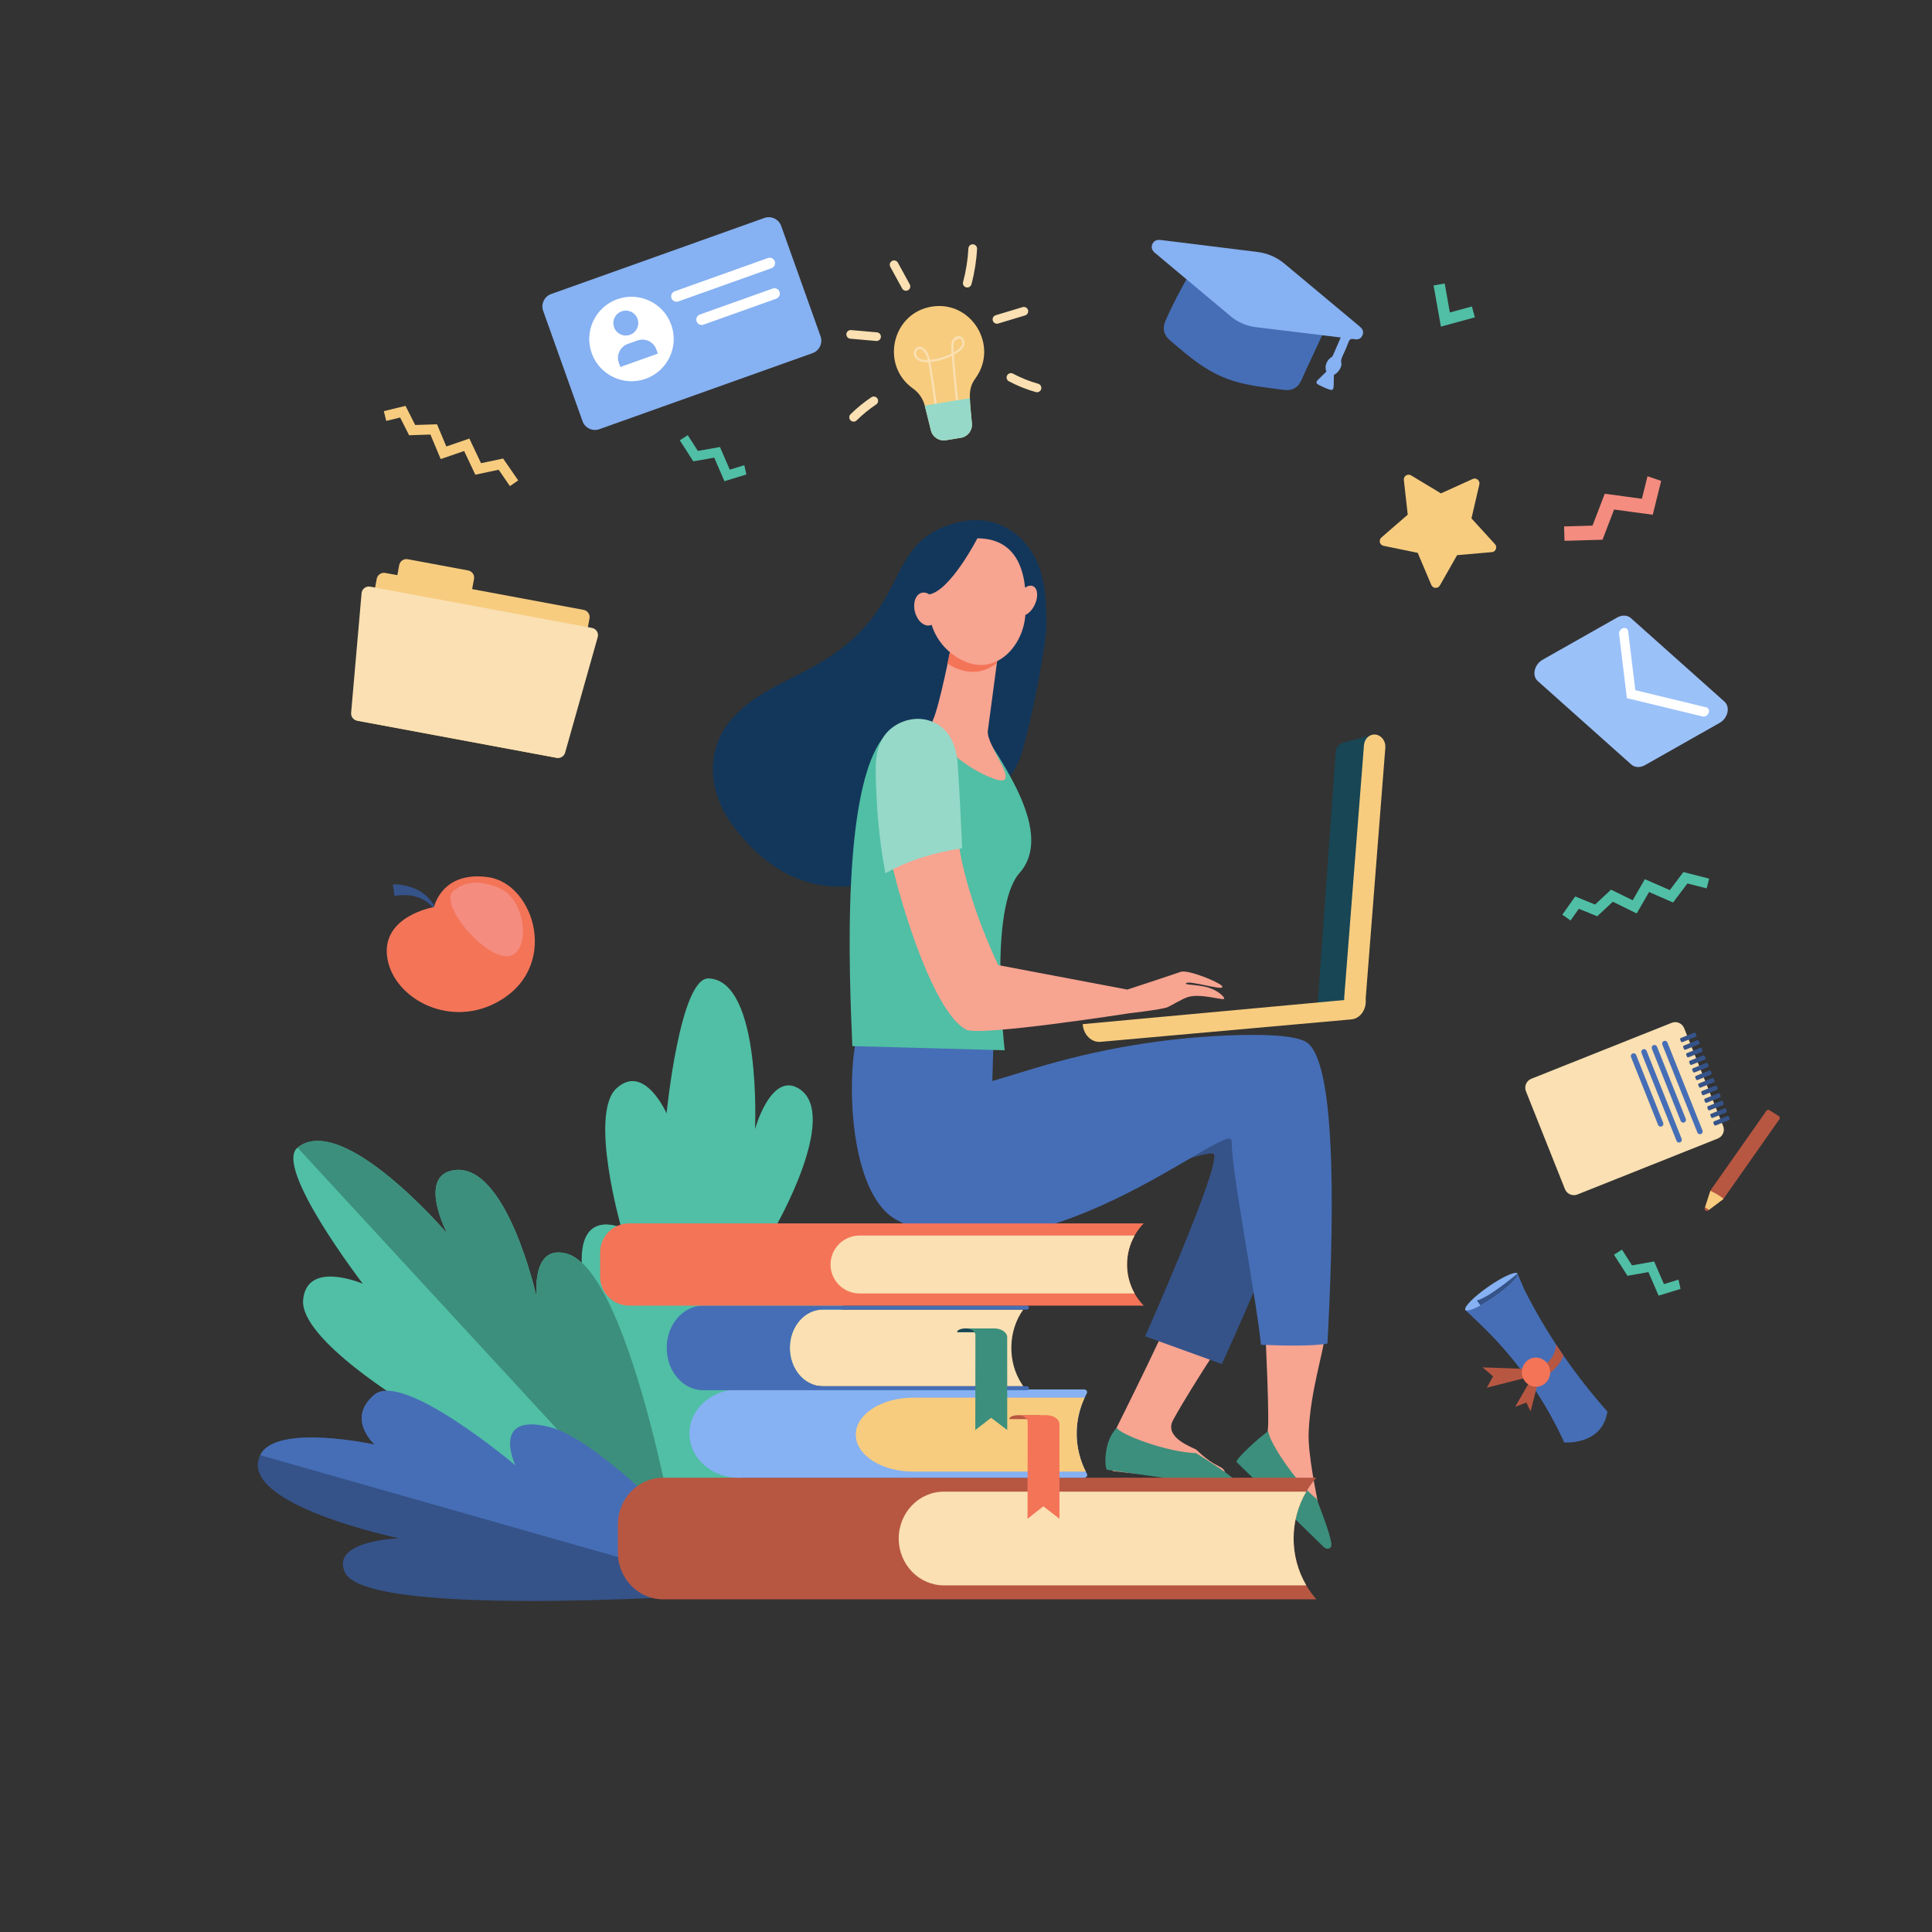 <svg width="450" height="450" viewBox="0 0 850 850" fill="none" xmlns="http://www.w3.org/2000/svg">
<rect x="0" y="0" width="850" height="850" fill="#333333" stroke="none"/>
<g clip-path="url(#clip0_652_3)">
<path d="M591.2 326.634L604.263 323.196L595.41 441.294L579.736 441.817L587.642 330.924C587.788 328.88 589.217 327.155 591.2 326.634Z" fill="#184655"/>
<path d="M596.581 444.661C596.289 444.688 595.989 444.686 595.685 444.65C593.09 444.342 591.169 441.761 591.395 438.884L600.091 327.838C600.317 324.961 602.601 322.875 605.198 323.183C607.792 323.49 609.713 326.07 609.487 328.947L600.791 439.995C600.592 442.536 598.788 444.457 596.581 444.661Z" fill="#F7CC7F"/>
<path d="M476.346 450.576C476.351 450.658 476.354 450.741 476.362 450.822C476.772 455.339 480.272 458.718 484.18 458.367L594.509 448.495C598.417 448.144 601.254 444.198 600.846 439.679C600.828 439.488 600.803 439.301 600.774 439.115L476.346 450.576Z" fill="#F7CC7F"/>
<path d="M549.117 571.688C541.621 575.163 520.104 566.562 520.15 565.929C519.398 571.927 490.789 629.082 490.789 629.082L489.497 647.211C489.497 647.211 539.493 653.232 539.091 648.747C538.69 644.262 535.784 646.949 526.382 637.852C525.547 637.044 511.731 632.767 516.136 624.725C525.005 608.529 543.29 581.778 549.117 571.688Z" fill="#F7A491"/>
<path d="M487.069 646.636L541.583 654.368C543.579 654.446 544.265 652.912 543.708 651.84C542.56 649.634 532.782 643.431 526.202 639.302C513.767 638.998 492.928 631.251 491.355 628.183C485.195 634.385 486.003 646.253 487.069 646.636Z" fill="#3C8F7C"/>
<path d="M483.456 525.488C482.826 523.218 531.947 505.252 533.981 507.692C537.579 512.011 503.829 587.913 503.829 587.913L537.565 600.121C537.565 600.121 577.724 512.486 577.066 496.052C576.409 479.619 559.506 460.122 520.236 470.059C480.966 479.996 483.456 525.488 483.456 525.488Z" fill="#355389"/>
<path d="M583.317 585.332C575.329 583.228 564.858 581.995 556.461 581.198C556.871 588.761 558.71 627.523 557.648 629.813C553.345 639.093 545.095 642.955 545.095 642.955C545.095 642.955 579.765 679.473 582.317 675.763C584.869 672.052 580.916 672.269 579.473 659.266C579.346 658.112 575.342 639.807 575.755 630.135C576.542 611.685 582.248 595.527 583.317 585.332Z" fill="#F7A491"/>
<path d="M574.492 458.334C569.352 455.414 555.819 454.956 540.91 455.524C511.843 456.632 483.05 461.582 455.203 469.99L436.569 475.616L437.135 456.68C437.135 456.68 378.636 445.285 376.204 459.795C372.541 481.644 375.177 526.269 394.49 536.727C454.481 569.214 541.828 491.437 541.858 501.919C541.899 515.993 552.362 568.643 554.782 591.639C563.209 592.009 577.694 592.388 584.014 591.113C586.43 546.258 589.123 466.647 574.492 458.334Z" fill="#466EB6"/>
<path d="M544.008 643.2L582.519 680.756C584.068 682.018 585.538 681.204 585.736 680.013C586.144 677.559 582.055 666.723 579.278 659.471C569.519 651.757 557.506 632.969 558.092 629.572C553.313 632.857 543.386 642.255 544.008 643.2Z" fill="#3C8F7C"/>
<path d="M460.43 273.994C460.118 261.016 459.734 247.982 449.876 237.65C441.899 229.288 431.041 227.063 419.849 230.221C388.138 239.169 401.648 267.806 360.124 291.987C347.222 299.5 333.305 304.211 323.16 314.944C308.959 329.967 312.153 349.761 322.745 363.699C373.427 430.382 443.006 352.07 449.199 332.376C453.806 317.726 460.63 282.348 460.43 273.994Z" fill="#13375B"/>
<path d="M445.859 344.209C441.423 335.672 436.818 328.879 436.818 328.879C432.211 320.337 419.997 315.843 419.997 315.843C419.997 315.843 415.885 315.853 411.161 316.002C410.855 316.78 410.548 317.333 410.243 317.553C408.445 318.851 398.309 316.953 391.663 321.295C369.318 339.772 373.784 431.331 375.003 460.245L442.024 462.068C442.024 462.068 434.674 399.769 448.577 384.044C458.258 373.092 452.441 356.871 445.859 344.209Z" fill="#50BFA5"/>
<path d="M418.415 284.562C418.415 284.562 413.334 310.649 410.425 316.898C407.513 323.147 423.488 337.695 437.165 342.581C450.841 347.468 433.67 328.247 434.609 321.451C435.55 314.655 439.796 282.464 439.796 282.464L418.415 284.562Z" fill="#F7A491"/>
<path d="M438.6 291.697C439.291 286.37 439.796 282.464 439.796 282.464L418.414 284.562C418.414 284.562 417.714 287.62 416.89 291.955C425.223 297.402 433.039 296.24 438.6 291.697Z" fill="#F47458"/>
<path d="M427.62 236.911C427.62 236.911 419.161 238.351 413.579 245.954C407.997 253.557 403.219 276.557 419.645 288.288C436.069 300.019 450.109 285.411 451.123 270.487C452.138 255.563 449.998 235.461 427.62 236.911Z" fill="#F7A491"/>
<path d="M455.265 266.021C453.622 269.548 450.625 271.631 448.571 270.674C446.517 269.716 446.182 266.082 447.825 262.556C449.467 259.029 452.464 256.946 454.518 257.903C456.572 258.86 456.907 262.494 455.265 266.021Z" fill="#F7A491"/>
<path d="M430.157 236.556C430.157 236.556 418.225 259.895 408.747 261.532C399.27 263.168 398.765 275.205 398.765 275.205C398.765 275.205 400.453 247.437 409.569 241.532C418.683 235.629 430.157 236.556 430.157 236.556Z" fill="#13375B"/>
<path d="M412.201 266.698C413.226 270.646 411.896 274.408 409.227 275.102C406.558 275.796 403.565 273.158 402.538 269.209C401.512 265.261 402.844 261.5 405.513 260.806C408.181 260.113 411.175 262.75 412.201 266.698Z" fill="#F7A491"/>
<path d="M531.726 434.525C527.645 433.245 521.654 433.322 521.733 432.787C522.043 430.622 540.094 436.745 537.56 433.715C536.15 432.028 522.598 426.422 519.411 427.582C516.321 428.707 495.993 435.367 495.993 435.367L439.189 424.612C439.189 424.612 423.605 392.969 421.025 365.316C409.361 367.409 401.496 370.653 391.543 376.751C397.603 403.041 411.408 445.484 424.968 452.975C430.672 456.127 496.722 445.816 496.722 445.816C496.722 445.816 511.303 444.151 513.654 443.129C515.437 442.353 519.989 439.526 522.498 438.697C528.197 436.814 538.656 440.473 538.639 439.342C538.627 438.518 535.897 435.832 531.726 434.525Z" fill="#F7A491"/>
<path d="M421.352 336.168C420.724 327.639 417.407 319.433 408.299 316.871C402.655 315.283 396.356 316.921 391.896 320.64C386.59 325.065 385.167 332.089 385.259 338.724C385.468 353.789 386.654 369.399 389.557 384.204C399.706 378.437 411.586 374.911 423.313 373.203C423.307 373.115 422.182 347.44 421.352 336.168Z" fill="#96D9C9"/>
<path d="M327.471 204.666L321.061 206.633L316.758 196.67L307.033 198.39L302.594 191.462L299.086 193.709L305.023 202.977L314.24 201.347L318.717 211.71L328.361 208.751L327.471 204.666Z" fill="#50BFA5"/>
<path d="M738.469 562.983L732.059 564.95L727.756 554.987L718.031 556.707L713.592 549.779L710.084 552.026L716.021 561.293L725.238 559.664L729.715 570.027L739.359 567.067L738.469 562.983Z" fill="#50BFA5"/>
<path d="M409.871 134.905C392.394 137.781 387.203 160.719 401.733 170.979C404.342 172.822 406.149 175.593 406.917 178.694L409.562 189.364C410.291 192.304 413.158 194.191 416.146 193.7L422.767 192.609C425.757 192.118 427.867 189.412 427.615 186.394C426.696 175.378 425.559 171.381 429.14 166.468C439.614 152.096 427.351 132.028 409.871 134.905Z" fill="#F7CC7F"/>
<path d="M411.654 181.538C410.515 172.1 408.918 162.135 408.375 159.31C398.358 159.863 402.165 149.304 406.788 153.597C408.105 154.821 408.729 156.481 409.139 158.299C412.466 158 415.718 157.049 418.683 155.518C418.524 153.19 418.293 151.427 418.944 149.938C419.925 147.689 422.776 147.076 423.936 149.267C424.371 150.091 424.447 151.143 424.132 152.015C423.461 153.876 421.439 155.106 419.678 156.069C420.204 163.571 420.933 171.132 421.853 178.578L420.906 178.695C420.001 171.369 419.281 163.932 418.756 156.549C415.813 158.011 412.609 158.93 409.332 159.238C410.017 162.851 411.533 172.563 412.6 181.423L411.654 181.538ZM403.619 157.085C404.509 158.045 406 158.466 408.176 158.367C407.801 156.763 407.243 155.32 406.139 154.296C403.652 151.985 402.126 155.475 403.619 157.085ZM419.817 150.318C419.271 151.57 419.478 153.175 419.605 155.018C421.036 154.203 422.699 153.184 423.237 151.691C423.614 150.645 423.189 149.166 422.123 148.894C422.009 148.864 420.201 149.44 419.817 150.318Z" fill="#FAE0B2"/>
<path d="M406.838 178.43C406.861 178.518 406.894 178.604 406.916 178.694L409.561 189.364C410.289 192.304 413.156 194.19 416.145 193.698L422.765 192.609C425.755 192.118 427.864 189.41 427.611 186.392C427.203 181.491 426.753 177.983 426.693 175.163L406.838 178.43Z" fill="#96D9C9"/>
<path d="M396.916 126.938L391.689 117.397C391.185 116.474 391.522 115.317 392.445 114.811C393.368 114.306 394.527 114.643 395.033 115.566L400.259 125.106C400.764 126.029 400.427 127.187 399.504 127.694C398.576 128.202 397.419 127.856 396.916 126.938Z" fill="#FAE0B2"/>
<path d="M385.494 150.013L374.102 149.017C373.053 148.925 372.277 148.001 372.369 146.952C372.46 145.904 373.385 145.125 374.434 145.218L385.826 146.214C386.875 146.306 387.65 147.23 387.559 148.28C387.468 149.327 386.545 150.104 385.494 150.013Z" fill="#FAE0B2"/>
<path d="M374.197 184.938C373.456 184.189 373.465 182.982 374.213 182.241C377.014 179.474 380.092 176.962 383.366 174.776C384.241 174.191 385.426 174.427 386.01 175.302C386.595 176.177 386.359 177.361 385.484 177.945C382.411 179.999 379.521 182.356 376.893 184.952C376.147 185.688 374.94 185.69 374.197 184.938Z" fill="#FAE0B2"/>
<path d="M425.061 126.422C424.044 126.15 423.439 125.106 423.712 124.09C425.003 119.26 425.792 114.28 426.061 109.288C426.117 108.237 427.014 107.428 428.066 107.486C429.117 107.543 429.924 108.441 429.868 109.492C429.585 114.746 428.752 119.989 427.394 125.072C427.12 126.095 426.071 126.693 425.061 126.422Z" fill="#FAE0B2"/>
<path d="M436.793 141.065C436.489 140.057 437.06 138.994 438.068 138.691L449.909 135.121C450.919 134.817 451.981 135.389 452.285 136.396C452.589 137.404 452.018 138.466 451.01 138.77L439.168 142.34C438.162 142.642 437.096 142.076 436.793 141.065Z" fill="#FAE0B2"/>
<path d="M456.245 172.578C456.074 172.578 455.902 172.554 455.729 172.506C451.625 171.352 447.634 169.754 443.869 167.753C442.939 167.259 442.587 166.105 443.08 165.175C443.573 164.245 444.729 163.893 445.659 164.386C449.183 166.259 452.918 167.758 456.76 168.837C457.773 169.123 458.365 170.174 458.08 171.188C457.842 172.028 457.077 172.578 456.245 172.578Z" fill="#FAE0B2"/>
<path d="M629.712 257.356L623.737 243.226L608.709 240.138C606.998 239.787 606.435 237.625 607.755 236.481L619.344 226.434L617.638 211.189C617.443 209.452 619.323 208.247 620.82 209.148L633.959 217.067L647.93 210.732C649.523 210.012 651.249 211.428 650.854 213.129L647.383 228.071L657.725 239.401C658.902 240.691 658.089 242.773 656.349 242.923L641.066 244.239L633.485 257.577C632.622 259.096 630.393 258.965 629.712 257.356Z" fill="#F7CC7F"/>
<path d="M724.825 209.535L722.368 219.426L706.017 217.231L700.641 231.251L688.137 231.61L688.318 237.94L705.044 237.46L710.137 224.176L727.147 226.457L730.843 211.574L724.825 209.535Z" fill="#F48C7F"/>
<path d="M244.661 333.368L157.398 317.119C155.645 316.792 154.488 315.107 154.815 313.354L165.747 254.65C166.074 252.897 167.759 251.74 169.512 252.067L256.775 268.317C258.528 268.644 259.685 270.329 259.358 272.082L248.426 330.785C248.099 332.538 246.414 333.695 244.661 333.368Z" fill="#F7CC7F"/>
<path d="M203.122 266.257L176.56 261.311C174.807 260.986 173.651 259.301 173.977 257.547L175.64 248.614C175.967 246.861 177.652 245.705 179.405 246.033L205.968 250.978C207.721 251.305 208.877 252.989 208.549 254.742L206.888 263.675C206.561 265.428 204.876 266.584 203.122 266.257Z" fill="#F7CC7F"/>
<path d="M248.635 331.122C248.182 332.729 246.578 333.725 244.938 333.42L157.104 317.064C155.47 316.76 154.335 315.264 154.479 313.609L159.076 260.987C159.156 260.081 159.614 259.249 160.34 258.698C161.065 258.147 161.988 257.929 162.883 258.095L260.459 276.264C261.35 276.43 262.13 276.965 262.608 277.735C263.087 278.505 263.219 279.442 262.974 280.315L248.635 331.122Z" fill="#FAE0B2"/>
<path d="M648.881 139.621L633.938 143.702L630.719 125.593L635.61 124.723L637.876 137.478L647.573 134.83L648.881 139.621Z" fill="#50BFA5"/>
<path d="M172.816 389.096C176.558 388.792 182.304 390.441 184.879 392.187C185.266 392.549 188.228 393.728 191.307 398.83L190.615 399.31C187.366 395.908 185.181 395.146 182.578 394.366C178.288 393.263 173.964 394.087 173.608 394.278L172.816 389.096Z" fill="#355389"/>
<path d="M190.96 399.069C190.96 399.069 168.16 402.874 170.287 420.686C172.413 438.498 196.467 452.355 217.935 441.338C246.815 426.519 235.408 388.842 214.852 385.929C194.297 383.015 190.96 399.069 190.96 399.069Z" fill="#F47458"/>
<path d="M200.633 391.226C200.633 391.226 206.582 385.119 219.616 390.675C232.649 396.232 233.592 422.14 221.968 420.634C210.344 419.128 191.338 394.965 200.633 391.226Z" fill="#F48C7F"/>
<path d="M357.487 155.371L263.711 188.822C260.688 189.901 257.364 188.325 256.285 185.302L238.976 136.779C237.897 133.756 239.474 130.431 242.498 129.353L336.273 95.903C339.296 94.826 342.622 96.399 343.699 99.422L361.008 147.946C362.087 150.969 360.51 154.292 357.487 155.371Z" fill="#86B1F2"/>
<path d="M295.33 142.899C298.778 152.566 293.738 163.197 284.071 166.645C274.403 170.094 263.772 165.053 260.324 155.386C256.875 145.719 261.916 135.088 271.583 131.639C281.25 128.191 291.882 133.232 295.33 142.899Z" fill="white"/>
<path d="M280.491 140.297C281.509 143.148 280.021 146.282 277.171 147.3C274.32 148.317 271.186 146.83 270.168 143.979C269.15 141.129 270.638 137.995 273.488 136.977C276.339 135.959 279.473 137.447 280.491 140.297Z" fill="#86B1F2"/>
<path d="M289.42 155.579L272.925 161.463L272.264 159.611C271.059 156.233 272.822 152.519 276.199 151.314L280.464 149.793C283.84 148.588 287.554 150.349 288.759 153.726L289.42 155.579Z" fill="#86B1F2"/>
<path d="M297.642 132.755C296.643 132.755 295.744 132.123 295.409 131.181C294.971 129.949 295.615 128.591 296.845 128.153L337.839 113.529C338.097 113.438 338.362 113.391 338.634 113.391C339.634 113.391 340.532 114.024 340.867 114.965C341.306 116.195 340.663 117.556 339.431 117.995L298.437 132.617C298.18 132.709 297.913 132.755 297.642 132.755Z" fill="white"/>
<path d="M308.708 142.973C307.709 142.973 306.811 142.341 306.475 141.4C306.037 140.169 306.681 138.81 307.911 138.371L339.929 126.951C340.187 126.86 340.454 126.813 340.724 126.813C341.724 126.813 342.622 127.446 342.957 128.387C343.17 128.983 343.137 129.626 342.866 130.198C342.594 130.771 342.117 131.203 341.521 131.415L309.505 142.836C309.248 142.927 308.979 142.973 308.708 142.973Z" fill="white"/>
<path d="M688.512 523.163L671.348 480.102C670.485 477.936 671.541 475.479 673.707 474.615L735.472 449.999C737.638 449.135 740.093 450.191 740.957 452.358L758.121 495.419C758.984 497.585 757.929 500.042 755.762 500.906L693.999 525.522C691.833 526.386 689.376 525.33 688.512 523.163Z" fill="#FAE0B2"/>
<path d="M746.775 498.263L731.352 459.568C731.103 458.945 731.409 458.243 732.03 457.994C732.651 457.746 733.356 458.049 733.604 458.67L749.026 497.366C749.274 497.989 748.97 498.693 748.349 498.94C747.728 499.187 747.023 498.884 746.775 498.263Z" fill="#466EB6"/>
<path d="M739.428 493.168L726.764 461.397C726.517 460.776 726.819 460.071 727.441 459.823C728.062 459.576 728.768 459.878 729.015 460.499L741.679 492.271C741.926 492.892 741.622 493.596 741.002 493.843C740.379 494.091 739.677 493.79 739.428 493.168Z" fill="#466EB6"/>
<path d="M737.599 501.92L722.176 463.225C721.929 462.604 722.231 461.899 722.854 461.651C723.474 461.404 724.18 461.708 724.427 462.328L739.85 501.023C740.098 501.644 739.795 502.35 739.173 502.597C738.552 502.845 737.846 502.541 737.599 501.92Z" fill="#466EB6"/>
<path d="M729.491 494.921L717.588 465.054C717.341 464.432 717.645 463.728 718.265 463.481C718.886 463.233 719.592 463.537 719.839 464.158L731.743 494.024C731.99 494.647 731.688 495.351 731.065 495.598C730.444 495.845 729.739 495.542 729.491 494.921Z" fill="#466EB6"/>
<path d="M746.361 455.442L746.051 454.662C745.936 454.375 745.624 454.23 745.355 454.338L739.493 456.674C739.222 456.782 739.098 457.101 739.212 457.388L739.523 458.168C739.637 458.455 739.95 458.6 740.219 458.492L746.081 456.156C746.35 456.048 746.476 455.729 746.361 455.442Z" fill="#355389"/>
<path d="M747.689 458.776L747.379 457.997C747.264 457.71 746.954 457.564 746.683 457.672L740.821 460.008C740.552 460.116 740.426 460.434 740.54 460.722L740.851 461.502C740.965 461.789 741.277 461.933 741.546 461.826L747.408 459.49C747.677 459.382 747.804 459.063 747.689 458.776Z" fill="#355389"/>
<path d="M749.017 462.108L748.707 461.327C748.592 461.04 748.28 460.896 748.011 461.004L742.149 463.339C741.879 463.447 741.754 463.766 741.869 464.053L742.179 464.834C742.294 465.121 742.604 465.265 742.875 465.157L748.737 462.822C749.006 462.714 749.132 462.395 749.017 462.108Z" fill="#355389"/>
<path d="M750.347 465.441L750.037 464.663C749.922 464.375 749.612 464.229 749.341 464.337L743.479 466.673C743.21 466.781 743.084 467.1 743.199 467.387L743.509 468.167C743.624 468.454 743.936 468.599 744.205 468.491L750.066 466.155C750.337 466.047 750.462 465.729 750.347 465.441Z" fill="#355389"/>
<path d="M751.675 468.773L751.365 467.993C751.25 467.706 750.938 467.561 750.669 467.669L744.807 470.005C744.538 470.113 744.412 470.432 744.527 470.719L744.837 471.499C744.952 471.786 745.264 471.931 745.533 471.823L751.395 469.487C751.664 469.379 751.79 469.06 751.675 468.773Z" fill="#355389"/>
<path d="M753.004 472.107L752.693 471.328C752.579 471.041 752.267 470.895 751.998 471.003L746.136 473.339C745.865 473.447 745.74 473.767 745.855 474.054L746.165 474.833C746.28 475.12 746.59 475.264 746.861 475.157L752.723 472.821C752.992 472.713 753.118 472.394 753.004 472.107Z" fill="#355389"/>
<path d="M754.332 475.44L754.021 474.66C753.907 474.373 753.596 474.228 753.326 474.336L747.464 476.672C747.195 476.78 747.068 477.099 747.183 477.386L747.493 478.166C747.608 478.454 747.92 478.598 748.189 478.49L754.051 476.154C754.32 476.046 754.446 475.728 754.332 475.44Z" fill="#355389"/>
<path d="M755.66 478.772L755.35 477.992C755.235 477.705 754.923 477.56 754.654 477.668L748.792 480.004C748.521 480.112 748.397 480.431 748.511 480.718L748.822 481.498C748.936 481.785 749.247 481.93 749.517 481.822L755.379 479.486C755.648 479.378 755.775 479.06 755.66 478.772Z" fill="#355389"/>
<path d="M756.99 482.104L756.679 481.326C756.565 481.038 756.254 480.894 755.984 481.002L750.122 483.338C749.853 483.446 749.727 483.764 749.841 484.052L750.152 484.83C750.266 485.117 750.578 485.264 750.847 485.156L756.709 482.82C756.98 482.712 757.104 482.391 756.99 482.104Z" fill="#355389"/>
<path d="M758.318 485.438L758.007 484.658C757.893 484.37 757.581 484.226 757.312 484.334L751.45 486.67C751.181 486.778 751.055 487.096 751.169 487.384L751.48 488.164C751.594 488.451 751.906 488.595 752.175 488.488L758.037 486.152C758.306 486.044 758.432 485.725 758.318 485.438Z" fill="#355389"/>
<path d="M759.646 488.771L759.336 487.991C759.221 487.704 758.911 487.56 758.64 487.667L752.778 490.003C752.509 490.111 752.383 490.43 752.497 490.717L752.808 491.496C752.922 491.783 753.235 491.929 753.503 491.821L759.366 489.485C759.634 489.377 759.761 489.059 759.646 488.771Z" fill="#355389"/>
<path d="M760.974 492.103L760.664 491.323C760.549 491.036 760.237 490.891 759.968 490.999L754.106 493.335C753.837 493.443 753.711 493.762 753.826 494.049L754.136 494.829C754.251 495.117 754.563 495.261 754.832 495.153L760.694 492.817C760.963 492.709 761.089 492.391 760.974 492.103Z" fill="#355389"/>
<path d="M777.167 488.674L752.655 523.578C752.6 523.656 752.557 523.741 752.527 523.832L750.029 531.502C749.738 532.395 750.769 533.133 751.52 532.566L758.081 527.621C758.16 527.561 758.232 527.488 758.29 527.407L782.865 492.411C783.179 491.964 783.058 491.345 782.596 491.049L778.471 488.416C778.037 488.139 777.463 488.253 777.167 488.674Z" fill="#B75742"/>
<path d="M758.263 527.443L758.201 527.53L751.871 532.301L750.145 531.147L752.514 523.877C754.368 524.892 756.591 525.932 758.263 527.443Z" fill="#F7CC7F"/>
<path d="M528.831 111.527C532.361 114.342 538.499 123.405 546.33 129.767C550.91 133.487 554.441 132.541 560.288 133.248C588.034 136.602 580.515 142.273 583.842 142.831C582.898 145.005 574.253 163.38 572.638 167.094C571.149 170.52 568.572 172.053 564.84 171.536C559.103 170.743 553.312 170.154 547.664 168.928C533.184 165.787 525.126 158.546 514.748 149.75C511.996 147.416 511.317 144.506 512.745 141.207C519.389 125.857 528.111 112.94 528.831 111.527Z" fill="#466EB6"/>
<path d="M586.847 164.934C586.723 170.98 587.186 172.194 584.589 171.277C583.025 170.725 581.511 170.006 580.035 169.244C578.995 168.706 578.953 167.997 579.8 167.147C581.032 165.91 582.297 164.705 583.528 163.505C582.627 161.134 583.66 158.375 585.878 157.076C586.331 156.811 585.999 157.372 589.864 148.48C577.087 146.903 568.071 145.846 552.482 143.93C548.315 143.417 544.608 141.796 541.384 139.1C530.249 129.785 519.116 120.467 507.99 111.142C506.481 109.877 506.29 108.022 507.488 106.596C508.405 105.505 509.62 105.452 510.925 105.617C514.484 106.063 549.364 110.398 552.905 110.811C557.559 111.356 561.658 113.107 565.255 116.12C576.194 125.28 587.159 134.407 598.111 143.55C599.614 144.805 600.022 145.957 599.494 147.351C598.915 148.884 597.648 149.616 595.734 149.202C594.351 148.904 593.74 149.32 593.265 150.6C591.117 156.384 589.618 157.664 590.136 159.776C590.536 161.406 588.599 164.227 586.847 164.934Z" fill="#86B1F2"/>
<path d="M644.715 576.369L651.072 582.43C666.108 596.771 678.371 613.764 687.243 632.552L688.216 634.614C688.216 634.614 704.862 636.085 707.187 621.036C692.582 604.544 680.559 586.941 670.638 567.358L667.63 560.319L644.715 576.369Z" fill="#466EB6"/>
<path d="M667.617 560.299C668.434 561.471 663.97 565.996 657.645 570.407C651.321 574.819 645.501 577.496 644.684 576.326C643.867 575.154 648.361 570.575 654.686 566.164C661.011 561.753 666.8 559.128 667.617 560.299Z" fill="#86B1F2"/>
<path d="M667.643 560.342L667.621 560.319C667.621 560.319 654.949 571.045 649.727 572.139L651.34 574.334C653.248 573.301 655.414 571.963 657.644 570.407C663.896 566.048 668.33 561.575 667.643 560.342Z" fill="#355389"/>
<path d="M684.569 591.482C684.593 593.331 683.885 601.311 670.607 604.642C671.481 605.83 672.339 607.031 673.182 608.242C681.586 605.757 685.366 601.442 687.065 598.159C687.332 597.639 687.657 596.94 687.873 596.402C686.752 594.775 685.652 593.135 684.569 591.482Z" fill="#B75742"/>
<path d="M671.798 602.282L652.26 601.584L656.89 605.513L654.122 610.535L672.617 605.82L671.798 602.282Z" fill="#B75742"/>
<path d="M673.581 606.828L666.637 618.922L671.521 617.063L673.4 620.903L676.664 608.183L673.581 606.828Z" fill="#B75742"/>
<path d="M676.233 610.105C672.801 610.348 669.816 607.68 669.566 604.144C669.315 600.607 671.895 597.544 675.326 597.302C678.758 597.06 681.743 599.728 681.994 603.264C682.244 606.8 679.664 609.863 676.233 610.105Z" fill="#F47458"/>
<path d="M717.711 336.365L676.56 299.644C673.886 297.258 675 292.349 678.689 290.26L711.53 271.663C713.632 270.473 716.001 270.584 717.525 271.944L758.675 308.665C761.348 311.051 760.236 315.96 756.547 318.048L723.706 336.643C721.602 337.834 719.235 337.724 717.711 336.365Z" fill="#9BC1F9"/>
<path d="M715.761 307.156L712.331 278.943C712.2 277.862 712.985 276.709 714.087 276.365C715.189 276.021 716.191 276.621 716.322 277.7L719.479 303.659L750.682 311.205C751.698 311.451 752.168 312.546 751.728 313.655C751.288 314.761 750.106 315.462 749.087 315.214L715.761 307.156Z" fill="white"/>
<path d="M178.408 178.564L182.661 186.978L192.272 186.667L196.372 196.436L206.504 192.948L211.629 203.792L221.356 201.732L227.992 211.357L224.349 213.869L219.387 206.672L209.122 208.845L204.197 198.423L193.894 201.969L189.37 191.188L179.985 191.492L176.044 183.692L169.923 185.181L168.877 180.882L178.408 178.564Z" fill="#F7CC7F"/>
<path d="M693.03 394.412L701.765 397.961L708.806 391.413L718.316 396.085L723.665 386.8L734.65 391.609L740.63 383.666L751.959 386.564L750.861 390.851L742.391 388.684L736.081 397.066L725.521 392.443L720.082 401.886L709.588 396.729L702.712 403.123L694.617 399.832L690.979 404.975L687.365 402.42L693.03 394.412Z" fill="#50BFA5"/>
<path d="M287.878 702.348C287.878 702.348 257.8 583.432 256.033 557.391C254.266 531.351 273.346 540.145 273.346 540.145C273.346 540.145 258.966 490.095 271.224 478.828C283.481 467.564 293.267 489.84 293.267 489.84C293.267 489.84 299.188 429.997 311.768 430.468C335.2 431.343 332.174 496.784 332.174 496.784C332.174 496.784 339.157 471.391 351.427 478.909C369.932 490.245 340.788 540.54 340.788 540.54C340.788 540.54 364.896 541.503 372.887 553.99C387.227 576.394 287.878 702.348 287.878 702.348Z" fill="#50BFA5"/>
<path d="M299.209 687.087C299.209 687.087 199.721 663.692 179.007 644.439C158.294 625.186 180.474 618.564 180.474 618.564C180.474 618.564 131.636 589.358 133.372 571.782C135.107 554.207 159.626 564.803 159.626 564.803C159.626 564.803 120.222 513.471 130.905 504.909C150.803 488.962 196.726 542.648 196.726 542.648C196.726 542.648 183.679 517.693 199.318 514.9C222.906 510.689 236.169 570.99 236.169 570.99C236.169 570.99 233.344 547.334 249.147 551.494C277.5 558.957 299.209 687.087 299.209 687.087Z" fill="#50BFA5"/>
<path d="M249.146 551.494C233.29 547.544 236.168 570.991 236.168 570.991C236.168 570.991 222.906 510.689 199.318 514.9C183.678 517.693 196.723 542.65 196.723 542.65C196.723 542.65 150.802 488.964 130.904 504.91L298.866 687.094C296.743 670.603 275.729 558.117 249.146 551.494Z" fill="#3C8F7C"/>
<path d="M327.267 700.795C327.267 700.795 276.709 645.182 250.41 638.567C224.11 631.951 228.142 651.006 228.142 651.006C228.142 651.006 177.333 602.935 164.704 613.606C152.076 624.276 164.843 635.555 164.843 635.555C164.843 635.555 121.324 626.072 114.487 640.207C103.982 661.928 175.583 676.778 175.583 676.778C175.583 676.778 145.299 677.686 151.76 691.817C161.505 713.128 327.267 700.795 327.267 700.795Z" fill="#355389"/>
<path d="M114.487 640.209C121.324 626.074 164.843 635.554 164.843 635.554C164.843 635.554 152.076 624.276 164.704 613.605C177.333 602.935 226.753 644.685 226.753 644.685C226.753 644.685 215.633 621.24 241.933 627.855C268.231 634.471 327.269 700.797 327.269 700.797L114.487 640.209Z" fill="#466EB6"/>
<path d="M579.144 703.631H291.715C280.736 703.631 271.836 694.398 271.836 683.011V670.753C271.836 659.366 280.736 650.134 291.715 650.134H579.144C565.996 665.04 565.768 687.821 578.616 703.006L579.144 703.631Z" fill="#B75742"/>
<path d="M574.706 656.263H415.283C404.304 656.263 395.404 665.493 395.404 676.881C395.404 688.268 404.304 697.498 415.283 697.498H574.721C567.272 684.849 567.285 668.879 574.706 656.263Z" fill="#FAE0B2"/>
<path d="M478.166 612.981C478.585 612.198 477.949 611.289 476.982 611.289H324.892C312.972 611.289 303.309 619.987 303.309 630.715C303.309 641.443 312.972 650.14 324.892 650.14H477.024C477.995 650.14 478.631 649.227 478.209 648.44C472.186 637.213 472.203 624.159 478.166 612.981Z" fill="#86B1F2"/>
<path d="M477.205 614.905H401.83C387.84 614.905 376.498 622.192 376.498 631.183C376.498 640.173 387.84 647.461 401.83 647.461H477.701C472.515 637.102 472.372 625.309 477.205 614.905Z" fill="#F7CC7F"/>
<path d="M457.741 622.622H447.925C445.813 622.622 444.102 623.331 444.102 624.205V624.348H457.741V622.622Z" fill="#B75742"/>
<path d="M466.114 626.591C466.114 624.398 463.551 622.622 460.388 622.622H447.791C450.19 622.622 452.134 623.97 452.134 625.633L452.074 668.193L459.035 662.719L466.129 668.193L466.114 626.591Z" fill="#F47458"/>
<path d="M450.203 609.89H361.71C353.862 609.89 347.502 602.34 347.502 593.026C347.502 583.713 353.862 576.162 361.71 576.162H450.203C443.439 585.512 443.175 599.225 449.572 608.932L450.203 609.89Z" fill="#FAE0B2"/>
<path d="M347.51 593.026C347.51 583.713 354.023 576.162 362.055 576.162H451.891C452.311 576.162 452.65 575.765 452.645 575.279C452.641 574.799 452.304 574.414 451.891 574.414H309.378C300.513 574.414 293.326 582.746 293.326 593.026C293.326 603.306 300.513 611.638 309.378 611.638H451.891C452.304 611.638 452.641 611.251 452.645 610.771C452.648 610.285 452.309 609.89 451.891 609.89H362.055C354.023 609.89 347.51 602.339 347.51 593.026Z" fill="#466EB6"/>
<path d="M434.751 584.45H424.935C422.823 584.45 421.111 585.145 421.111 586.004V586.143H434.751V584.45Z" fill="#184655"/>
<path d="M443.126 588.344C443.126 586.193 440.563 584.45 437.4 584.45H424.803C427.202 584.45 429.146 585.773 429.146 587.403L429.086 629.141L436.047 623.774L443.141 629.141L443.126 588.344Z" fill="#3C8F7C"/>
<path d="M503.191 538.246H276.759C269.729 538.246 264.029 543.947 264.029 550.978V561.686C264.029 568.716 269.729 574.417 276.759 574.417H503.191L503.074 574.295C493.387 564.212 493.438 548.265 503.191 538.246Z" fill="#F47458"/>
<path d="M499.183 543.6H378.136C371.105 543.6 365.404 549.301 365.404 556.332C365.404 563.362 371.105 569.063 378.136 569.063H499.18C494.73 561.179 494.737 551.477 499.183 543.6Z" fill="#FAE0B2"/>
</g>
<defs>
<clipPath id="clip0_652_3">
<rect width="850" height="850" fill="white"/>
</clipPath>
</defs>
</svg>
